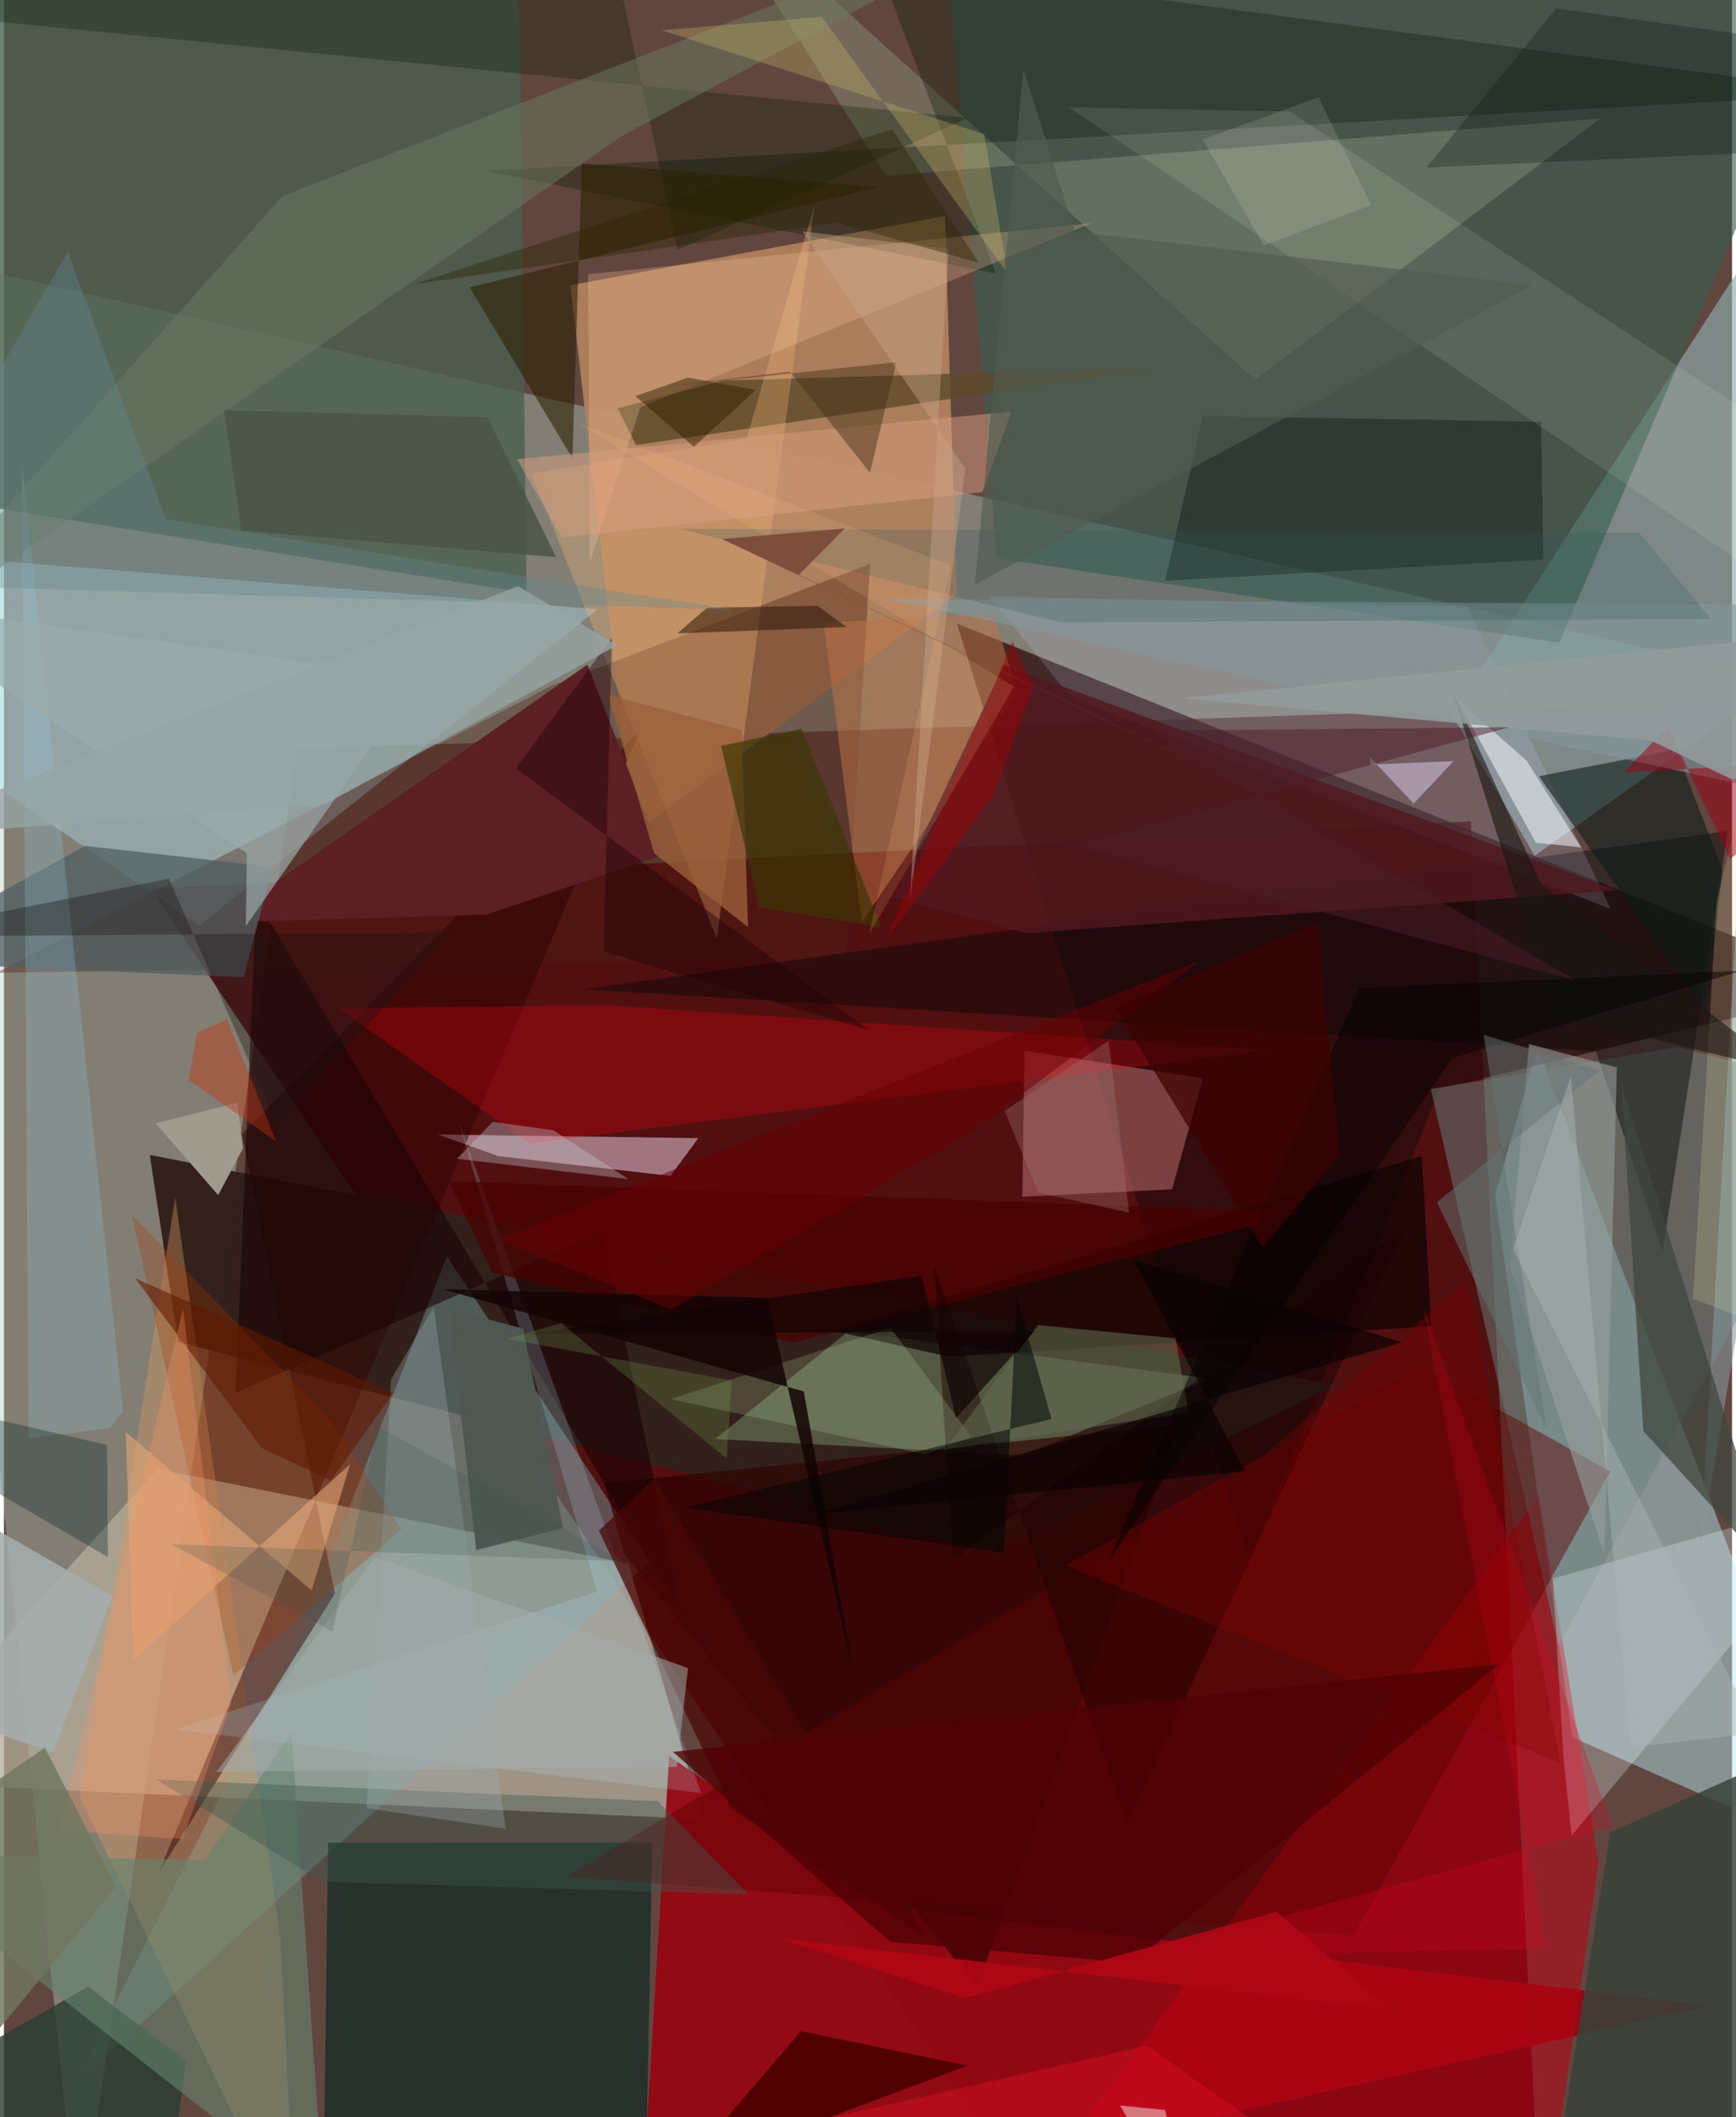 <svg xmlns="http://www.w3.org/2000/svg" width="228" height="278" viewBox="0 0 836 1024"><path fill="#61463f" d="M0 0h836v1024H0z"/><path fill="#b3d0c0" fill-opacity=".408" d="M36.133 1086L-62 118.873l960 218.02-756.211 25.33z"/><path fill="#4d0004" fill-opacity=".792" d="M510.714 1086L71.009 429.935l638.67-32.681 32.658 663.153z"/><path fill="#b4ac9c" fill-opacity=".749" d="M338.06 879.925L-62 861.727l136.26-151.21 227.874 45.716z"/><path fill="#b6eaf2" fill-opacity=".467" d="M721.355 577.962l20.518-71.322 149.863 392.571-133.056-58.993z"/><path fill="#940812" fill-opacity=".949" d="M427.83 922.369l397.783 47.696L307.56 1086l14.25-236.604z"/><path fill="#af815d" fill-opacity=".941" d="M455.193 104.449l-181.167 33.508 30.768 265.175 156.11-115.595z"/><path fill="#8daead" fill-opacity=".651" d="M875.34 74.493L898 302.068 740.498 413.881l-40.068-68.377z"/><path fill="#290b0d" fill-opacity=".741" d="M602.326 755.002l92.252-228.366L898 477.496l-437.006-175.93z"/><path fill="#33221c" fill-opacity=".996" d="M70.564 558.605l13.617 90.42L477.302 750.5l167.113-80.366z"/><path fill="#afdfef" fill-opacity=".396" d="M94.516 447.67l192.66-152.99L-2.96 271.213l-13.01 100.792z"/><path fill="#4b6050" fill-opacity=".796" d="M252.822 286.8l-4.018-326.349-309.177-5.633 58.115 291.197z"/><path fill="#365d51" fill-opacity=".612" d="M455.595-33.43l24.685 303.415 272.176 40.924L883.404 3.856z"/><path fill="#bc0013" fill-opacity=".533" d="M498.045 1060.726l244.418-337.453L771.456 901.1l-25.514 173.812z"/><path fill="#7aaaa8" fill-opacity=".416" d="M139.746 799.469l-105.83 208.797 278.348-252.794-98.018-147.82z"/><path fill="#112a23" fill-opacity=".737" d="M154.263 1086l2.538-194.762 156.792-.081-3.63 194.843z"/><path fill="#86a77b" fill-opacity=".408" d="M408.421 643.915l-64.343 52.108 148.97 7.79 90.098-37.052z"/><path fill="#4d2214" fill-opacity=".38" d="M407.166 464.234l11.885-191.51-153.553 58.642L-3.77 470.531z"/><path fill="#b76f6e" fill-opacity=".545" d="M492.656 578.847l1.053-70.672 86.26 13.324-14.86 53.71z"/><path fill="#dec4d2" fill-opacity=".561" d="M209.976 548.735l29.172 10.445 83.285 9.567 13.508-18.275z"/><path fill="#8f9d84" fill-opacity=".392" d="M772.113 57.35L426.72 84.958 332.736-62l272.658 245.72z"/><path fill="#68817e" fill-opacity=".498" d="M752.047 796.108L690.263 526.73l119.23-20.386L898 529.373z"/><path fill="#d99a61" fill-opacity=".38" d="M82.863 579.298L36.778 869.434 141.317 1086l-7.64-149.089z"/><path fill="#080807" fill-opacity=".459" d="M280.37 478.444l489.71 29.944 32.295 96.913 31.605-203.377z"/><path fill="#031400" fill-opacity=".306" d="M422.326-18.457l57.556 150.797-246.853-49.702L898 45.243z"/><path fill="#2e0000" fill-opacity=".467" d="M115.107 548.498l44.99 222.36-85.483 135.184L307.608 353.21z"/><path fill="#2b0000" fill-opacity=".651" d="M568.712 689.075l-97.841 271.798-170.608-209.244-9.932-34.34z"/><path fill="#5c492b" fill-opacity=".808" d="M296.935 197.499l50.78-13.43 212.571-6.273-254.485 37.47z"/><path fill="#ff000f" fill-opacity=".239" d="M254.346 553.019l357.912-45.106-321.476-21.793-129.106 1.522z"/><path fill="#f8b97b" fill-opacity=".298" d="M255.257 229.034l103.985-16.806L392.183 98.77l-47.306 355.101z"/><path fill="#ecfaff" fill-opacity=".267" d="M898 721.083L749.365 763.52l5.042 86.204 3.993 38.05z"/><path fill="#bd7347" fill-opacity=".525" d="M396.574 301.352l18.422 144.767 75.236-111.408-11.707-38.135z"/><path fill="#d2d6ff" fill-opacity=".165" d="M476.822 288.478l231.058 4.941 69.423 146.24-261.348-102.584z"/><path fill="#2a3e31" fill-opacity=".812" d="M88.252 996.871L75.53 1086-62 1019.625l102.627-58.748z"/><path fill="#08140f" fill-opacity=".38" d="M579.987 201.14l-18.272 79.79 182.998-10.278-1.098-66.63z"/><path fill="#170102" fill-opacity=".569" d="M327.788 780.25L122.005 434.69l-9.924 238.937 177.465-78.195z"/><path fill="#374339" fill-opacity=".839" d="M898 1086l-148.535-28.464 27.61-171.284 62.403-27.841z"/><path fill="#5d0000" fill-opacity=".447" d="M777.059 711.704L653.016 936.24l-381.074-28.482 412.715-247.569z"/><path fill="#0f0302" fill-opacity=".729" d="M690.541 641.453L457.01 656.195l-56.795-12.817 285.68-84.224z"/><path fill="#0c1c17" fill-opacity=".58" d="M823.734 490.444l7.625-69.824-22.376-58.044-66.399 12.83z"/><path fill="#50171e" fill-opacity=".824" d="M483.78 321.58l296.666 109.07-285.744 20.667-64.216-17.216z"/><path fill="#65846f" fill-opacity=".592" d="M139.055 837.662l15.686 228.283L-62 896.155l159.144 3.66z"/><path fill="#b9e1fb" fill-opacity=".192" d="M337.404 867.265l-117.592-325.18 67.149 227.683-204.285 66.749z"/><path fill="#5b1f24" d="M282.285 321.437L103.32 446.251l130.148-3.92 84.543-28.578z"/><path fill="#505f61" fill-opacity=".753" d="M115.967 472.663l13.983-53.312-90.735-10.236L-62 464.86z"/><path fill="#84989d" fill-opacity=".58" d="M898 292.809l-470.47-3.106 414.212 89.95-20.991 368.596z"/><path fill="#a83900" fill-opacity=".29" d="M61.886 587.604l95.425 98.4 34.94 53.741-81.242 70.641z"/><path fill="#500102" fill-opacity=".976" d="M234.27 1086l109.076-54.3 42.226-49.33 80.476 16.713z"/><path fill="#3f4740" fill-opacity=".745" d="M898 807.342L793.089 692.154l-10.658-168.2L898 894.49z"/><path fill="#ffc79d" fill-opacity=".267" d="M307.878 196.95l218.401-89.02-243.674 24.689.742 139.681z"/><path fill="#001800" fill-opacity=".282" d="M286.227-62L-62 4.641l528.211 52.417-140.281 63.865z"/><path fill="#f3f8fb" fill-opacity=".549" d="M736.622 367.893l26.402 41.946-21.895-2.217-38.105-69.351z"/><path fill="#96cbe7" fill-opacity=".243" d="M11.929 695.481l-3.242-471.18 48.98 458.262-6.74 8.201z"/><path fill="#969f9e" fill-opacity=".592" d="M728.508 612.398l45.681 139.456 6.098-235.533-42.482-11.369z"/><path fill="#f9ffed" fill-opacity=".102" d="M621.908 53.915l235.053 154.12-14.457 65.264L515.185 51.882z"/><path fill="#6c7a62" fill-opacity=".514" d="M537.45-62L298.652 65.908-62 316.39 134.725 94.832z"/><path fill="#2a2101" fill-opacity=".573" d="M275.022 221.674l-49.75-82.722 197.95-48.555-143.712-11.35z"/><path fill="#480000" fill-opacity=".737" d="M629.651 586.388l-414.36-15.049 20.92 44.187 145.448 33.9z"/><path fill="#e5a976" fill-opacity=".576" d="M148.827 769.217l18.624-61.037-104.768 94.776-3.802-110.411z"/><path fill="#d99f80" fill-opacity=".494" d="M248.133 222.094l239.21-23.024-13.945 38.97-203.46 21.913z"/><path fill="#1a0000" fill-opacity=".451" d="M677.87 593.576L459.228 754.282l-9.324-142.469 93.303 270.181z"/><path fill="#c0e4ab" fill-opacity=".2" d="M445.593 703.391l22.44-8.504-39.124-52.633-106.346 34.411z"/><path fill="#a09a8f" fill-opacity=".992" d="M112.88 533.298l2.781 22.083-12.012 22.648-30.323-34.705z"/><path fill="#e20021" fill-opacity=".255" d="M545.41 946.67l200.755-4.354-59.553-310.05 91.579 251.076z"/><path fill="#0e2a2c" fill-opacity=".357" d="M49.913 698.884l.359 54.162-75.745-43.997L-62 673.103z"/><path fill="#0a1816" fill-opacity=".306" d="M751.014 4.057l-62.86 77.002 207.236-9.43-17.18-49.85z"/><path fill="#130403" fill-opacity=".851" d="M369.256 627.768l-157.106-4.232 174.772 49.46 23.962 135.859z"/><path fill="#480605" fill-opacity=".722" d="M351.65 874.612l94.215 62.135-131.153-221.679-26.903 25.216z"/><path fill="#c5ccd7" fill-opacity=".349" d="M302.033 570.278l-82.868-9.823 17.257-17.879 29.398 4.105z"/><path fill="#505854" fill-opacity=".996" d="M215.288 633.108l35.821 9.487 19.389 96.475-42.037 10.656z"/><path fill="#cebb6b" fill-opacity=".306" d="M474.212 64.82l-156.03-50.197 77.47-6.445L485.35 131.96z"/><path fill="#271204" fill-opacity=".525" d="M393.53 293.022l-53.333.922-14.47 12.422 81.95-3.103z"/><path fill="#606b4f" fill-opacity=".576" d="M455.136 701.08l45.133-60.178 66.515 6.414 6.243 35.882z"/><path fill="#3c584e" fill-opacity=".4" d="M360.131 916.24l-43.84-45.09-242.673-10.515 80.45 49.543z"/><path fill="#870001" fill-opacity=".322" d="M753.08 852.741l-45.229-233.396-98.11 84.371-96.5 53.462z"/><path fill="#9caaaa" fill-opacity=".694" d="M117.544 412.707l-.519 35.186 83.984-119.827L-62 290.629z"/><path fill="#9b613a" fill-opacity=".788" d="M359.94 448.414l-45.44-35.756-22.303-76.61 64.8 17.183z"/><path fill="#a5aead" fill-opacity=".875" d="M23.878 847.523L-62 818.889l19.743-101.29 94.635 54.334z"/><path fill="#e7e9b0" fill-opacity=".192" d="M898 659.025l-80.932-30.875 11.533-191.846L898 140.195z"/><path fill="#4a5443" fill-opacity=".82" d="M267.083 269.49l-33.03-67.666-127.615-3.453 8.374 58.226z"/><path fill="#000402" fill-opacity=".525" d="M329.612 729.187l177.193-42.862-16.78-58.633-6.31 123.371z"/><path fill="#32575b" fill-opacity=".235" d="M791.084 257.735l34.803 41.66-314.712 1.662-184.19-45.246z"/><path fill="#453017" fill-opacity=".467" d="M380.27 179.751l-63.48 7.561 114.887-12.088-12.712 53.479z"/><path fill="#a0afb3" fill-opacity=".314" d="M242.718 884.467l-34.82-252.325-20.618 35.054-11.847 207.386z"/><path fill="#181712" fill-opacity=".6" d="M862.805 518.553l-113.37-28.2L700.82 334.64l42.832 92.937z"/><path fill="#3c3604" fill-opacity=".671" d="M365.35 438.63l59.13 9.933-38.522-96.139-39.026 8.355z"/><path fill="#601900" fill-opacity=".58" d="M124.918 700.507l33.296 15.494 30.135-42.27-124.88-55.5z"/><path fill="#1b1315" fill-opacity=".369" d="M216.502 451.005L-62 453.023l141.796-28.027 51.993 118.662z"/><path fill="#f59264" fill-opacity=".31" d="M86.384 889.385l23.65-65.535L86.62 633.074 26.522 885.266z"/><path fill="#618990" fill-opacity=".353" d="M-62 282.52l92.829-160.662 47.404 129.196 274.3 43.858z"/><path fill="#6a0002" fill-opacity=".506" d="M322.833 633.228l-83.878-33.755 339.212-134.597-108.625 81.673z"/><path fill="#030000" fill-opacity=".475" d="M700.62 511.725l140.106-42.228-184.948 8.393-121.857 277.756z"/><path fill="#e5d8ff" fill-opacity=".463" d="M701.363 368.105l-40.568 1.71.153-3.52 21.005 22.374z"/><path fill="#c9a489" fill-opacity=".42" d="M465.08 226.709l-26.95 210.606 18.84-316.962-70.737-8.455z"/><path fill="#a2adab" fill-opacity=".541" d="M325.554 854.556l5.376-47.76-151.394-53.593-76.732 103.8z"/><path fill="#515c50" fill-opacity=".643" d="M739.7 137.758L518.11 112.02l-24.937-78.54-23.503 249.325z"/><path fill="#4f0103" fill-opacity=".776" d="M428.74 939.146l117.109 10.233 177.59-144.474L323.61 847.3z"/><path fill="#3c0000" fill-opacity=".714" d="M635.416 446.22l10.875 111.962-37.328 45.365-71.495-116.225z"/><path fill="#e8112a" fill-opacity=".38" d="M552.91 989.505l-186.656 42.406-160.467 20.426L689.854 1086z"/><path fill="#c6330c" fill-opacity=".408" d="M93.457 499.524l14.434-6.585 23.635 59-42.17-29.6z"/><path fill="#110303" fill-opacity=".686" d="M460.593 685.844l37.84-41.91-244.541 1.257 190.044-28.233z"/><path fill="#2d2403" fill-opacity=".42" d="M429.649 62.454l41.947 64.643-68.616-19.371-204.915 29.763z"/><path fill="#7ca757" fill-opacity=".243" d="M269.461 639.948l80.126 65.421 2.564-37.66-108.57-20.103z"/><path fill="#9e0013" fill-opacity=".494" d="M835.078 415.5L898 366.876l-114.71 6.876 21.65-22.314z"/><path fill="#a10007" fill-opacity=".459" d="M478.445 385.157l19.516-52.925-10.085-21.963-61.307 144.599z"/><path fill="#717760" fill-opacity=".827" d="M19.785 845.303L54.2 912.526-62 1053.859V901.628z"/><path fill="#919b9d" fill-opacity=".894" d="M570.055 337.724l311.347-31.673-44.421 71.391-40.273-19.264z"/><path fill="#220005" fill-opacity=".408" d="M247.647 371.623l46.455-63.132-4.019 151.756 128.45 37.997z"/><path fill="#eef2e5" fill-opacity=".475" d="M539.93 1018.356l21.811 2.178L577.19 1086h2.404z"/><path fill="#96a5a6" fill-opacity=".78" d="M248.735 283.497L-62 405.382l216.737-16.14 141.899-77.124z"/><path fill="#ffc087" fill-opacity=".153" d="M277.047 204.306l211.567 127.779-70.161 119.928 39.581-178.656z"/><path fill="#302001" fill-opacity=".482" d="M330.965 182.608l32.731 5.979-29.958 27.528-28.284-24.53z"/><path fill="#4d1e27" fill-opacity=".494" d="M553.906 353.39l174.336-1.638-210.209 57.126 242.209 65.265z"/><path fill="#af0715" fill-opacity=".937" d="M465.19 966.352l150.475-41.662 54.654 47.044-295.34-34.133z"/><path fill="#fffbea" fill-opacity=".125" d="M579.98 67.528l55.92-20.5 25.514 52.17-51.873 19.52z"/><path fill="#667675" fill-opacity=".498" d="M746.446 691.56l-30.603-191.073 56.3 17.21-78.951 63.756z"/><path fill="#7e4d3c" fill-opacity=".988" d="M384.53 278.012l250.279 118.413-287.463-135.733 59.388-5.09z"/><path fill="#9d7272" fill-opacity=".357" d="M544.33 586.524l-43.99-9.779-16.236-39.37 50.304-33.984z"/><path fill="#3e564f" fill-opacity=".224" d="M299.487 755.203l-218.575-8.332 78.013 42.31 21.914-99.248z"/><path fill="#a8b3b4" fill-opacity=".451" d="M730.067 604.292l118.379 233.915-61.619 6.778-28.82-324.33z"/><path fill="#0a0202" fill-opacity=".675" d="M600.403 711.589l-53.787-102.218 129.812 39.852-283.453 83.034z"/></svg>
